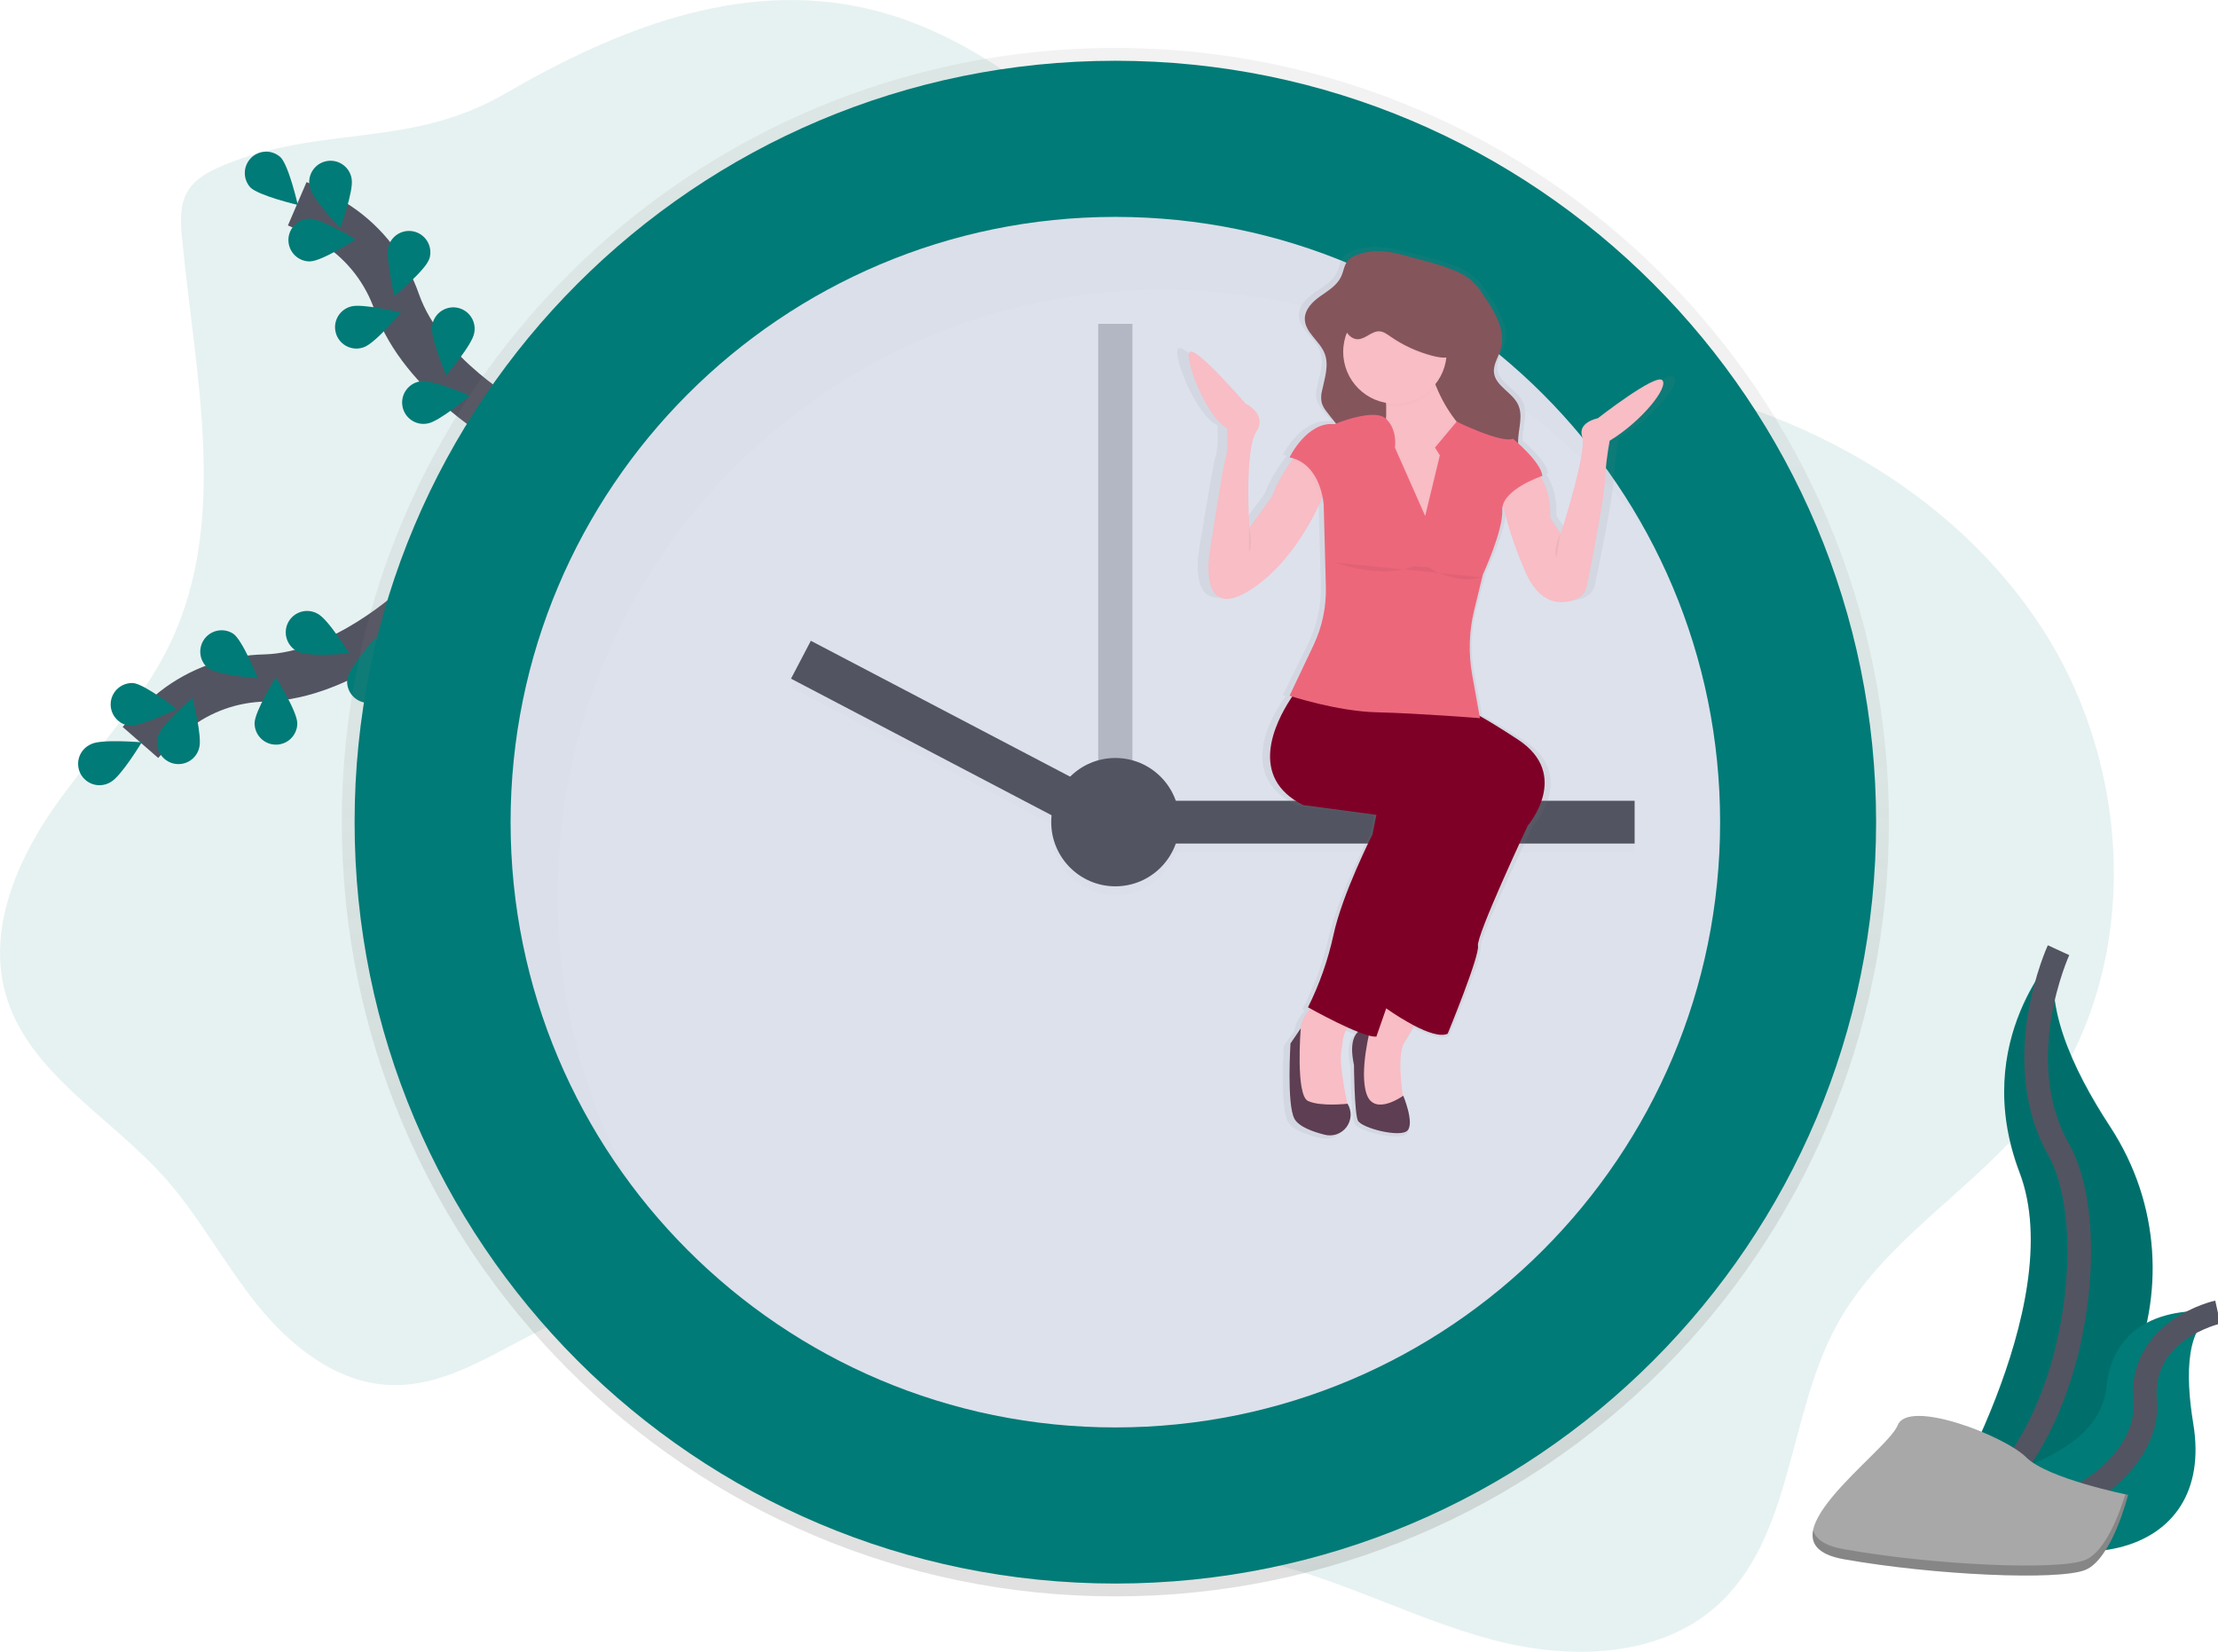 <svg width="94" height="70" viewBox="0 0 94 70" fill="none" xmlns="http://www.w3.org/2000/svg">
<g clip-path="url(#clip0)">
<path opacity="0.1" d="M9.456 7.01C8.871 7.253 8.271 7.565 7.949 8.111C7.609 8.689 7.649 9.406 7.713 10.073C8.265 15.867 9.72 22.029 7.207 27.277C5.987 29.823 3.947 31.863 2.324 34.175C0.701 36.488 -0.524 39.375 0.229 42.095C1.149 45.418 4.584 47.261 6.899 49.819C8.414 51.491 9.476 53.523 10.89 55.283C12.303 57.042 14.241 58.592 16.497 58.695C19.743 58.845 22.384 56.039 25.567 55.39C28.827 54.724 32.11 56.417 34.753 58.444C37.397 60.471 39.801 62.926 42.881 64.192C46.283 65.59 50.117 65.376 53.698 66.216C56.959 66.983 59.96 68.611 63.197 69.48C66.433 70.348 70.227 70.295 72.735 68.077C76.003 65.177 75.746 60.011 77.834 56.174C79.773 52.609 83.568 50.481 86.123 47.329C90.72 41.657 90.57 32.987 86.666 26.818C82.763 20.649 75.693 16.914 68.463 15.941C65.203 15.504 61.846 15.564 58.711 14.567C50.321 11.903 45.328 2.355 36.763 0.368C31.318 -0.893 26.023 1.291 21.385 3.978C17.36 6.311 13.646 5.271 9.456 7.01Z" fill="#007B77"/>
<path d="M17.631 25.726C17.631 25.726 14.54 28.646 11.223 28.733C9.83 28.761 8.483 29.24 7.385 30.099C6.867 30.509 6.386 30.966 5.951 31.465" stroke="#535461" stroke-width="2" stroke-miterlimit="10"/>
<path d="M3.859 31.536C4.304 31.31 6.005 31.46 6.005 31.46C6.005 31.46 5.123 32.924 4.678 33.151C4.571 33.214 4.452 33.255 4.329 33.27C4.206 33.286 4.081 33.276 3.962 33.241C3.843 33.206 3.732 33.147 3.637 33.068C3.542 32.989 3.463 32.89 3.407 32.78C3.352 32.669 3.319 32.548 3.312 32.424C3.304 32.3 3.323 32.176 3.365 32.059C3.408 31.942 3.474 31.836 3.56 31.746C3.645 31.656 3.748 31.585 3.863 31.536H3.859Z" fill="#007B77"/>
<path d="M5.649 28.948C6.147 29.001 7.492 30.052 7.492 30.052C7.492 30.052 5.953 30.801 5.46 30.75C5.23 30.715 5.021 30.592 4.879 30.408C4.736 30.223 4.67 29.991 4.695 29.758C4.719 29.526 4.832 29.313 5.01 29.162C5.188 29.011 5.417 28.935 5.649 28.948Z" fill="#007B77"/>
<path d="M9.895 26.863C10.297 27.159 10.929 28.747 10.929 28.747C10.929 28.747 9.226 28.618 8.824 28.322C8.642 28.176 8.525 27.965 8.495 27.733C8.465 27.502 8.525 27.268 8.663 27.08C8.801 26.892 9.006 26.765 9.235 26.724C9.465 26.684 9.701 26.733 9.895 26.863Z" fill="#007B77"/>
<path d="M13.462 26.01C13.909 26.234 14.8 27.692 14.8 27.692C14.8 27.692 13.099 27.853 12.653 27.629C12.54 27.579 12.439 27.508 12.354 27.418C12.27 27.328 12.206 27.222 12.164 27.107C12.122 26.991 12.104 26.868 12.111 26.745C12.118 26.622 12.15 26.502 12.205 26.392C12.26 26.282 12.337 26.185 12.431 26.105C12.525 26.026 12.634 25.967 12.752 25.931C12.869 25.895 12.993 25.884 13.115 25.897C13.237 25.911 13.355 25.949 13.462 26.01Z" fill="#007B77"/>
<path d="M8.439 31.703C8.587 31.225 8.153 29.572 8.153 29.572C8.153 29.572 6.859 30.689 6.711 31.166C6.669 31.282 6.651 31.404 6.658 31.527C6.665 31.649 6.696 31.769 6.751 31.879C6.805 31.989 6.881 32.087 6.975 32.166C7.068 32.245 7.177 32.305 7.294 32.342C7.411 32.378 7.534 32.39 7.656 32.377C7.778 32.365 7.896 32.327 8.003 32.268C8.11 32.208 8.204 32.127 8.279 32.03C8.354 31.933 8.408 31.822 8.439 31.703Z" fill="#007B77"/>
<path d="M12.598 30.649C12.598 30.148 11.688 28.702 11.688 28.702C11.688 28.702 10.788 30.152 10.789 30.654C10.79 30.895 10.886 31.125 11.056 31.294C11.226 31.464 11.457 31.559 11.697 31.558C11.938 31.557 12.168 31.461 12.337 31.291C12.506 31.12 12.601 30.889 12.6 30.649H12.598Z" fill="#007B77"/>
<path d="M16.501 29.075C16.584 28.582 15.932 27.002 15.932 27.002C15.932 27.002 14.799 28.282 14.717 28.775C14.689 29.007 14.751 29.24 14.89 29.426C15.03 29.613 15.236 29.739 15.465 29.777C15.695 29.816 15.931 29.765 16.123 29.634C16.316 29.504 16.451 29.304 16.501 29.076V29.075Z" fill="#007B77"/>
<path d="M21.648 17.995C21.648 17.995 17.924 15.948 16.818 12.813C16.363 11.494 15.493 10.359 14.339 9.578C13.788 9.211 13.205 8.896 12.597 8.635" stroke="#535461" stroke-width="2" stroke-miterlimit="10"/>
<path d="M11.89 6.664C12.242 7.018 12.622 8.685 12.622 8.685C12.622 8.685 10.959 8.295 10.607 7.94C10.451 7.767 10.368 7.541 10.375 7.308C10.381 7.076 10.477 6.855 10.642 6.691C10.806 6.527 11.028 6.432 11.261 6.427C11.493 6.422 11.718 6.507 11.89 6.664Z" fill="#007B77"/>
<path d="M14.901 7.573C15.005 8.062 14.419 9.668 14.419 9.668C14.419 9.668 13.235 8.436 13.132 7.945C13.101 7.827 13.095 7.703 13.113 7.582C13.132 7.461 13.174 7.345 13.239 7.241C13.303 7.137 13.388 7.047 13.489 6.976C13.589 6.906 13.702 6.857 13.822 6.832C13.942 6.806 14.065 6.806 14.185 6.83C14.305 6.853 14.419 6.901 14.52 6.971C14.621 7.04 14.707 7.129 14.773 7.232C14.838 7.336 14.883 7.451 14.902 7.572L14.901 7.573Z" fill="#007B77"/>
<path d="M18.189 10.98C18.031 11.454 16.715 12.544 16.715 12.544C16.715 12.544 16.315 10.883 16.473 10.408C16.549 10.18 16.712 9.991 16.927 9.883C17.142 9.775 17.391 9.757 17.619 9.833C17.847 9.909 18.036 10.072 18.143 10.287C18.251 10.503 18.269 10.752 18.193 10.98H18.189Z" fill="#007B77"/>
<path d="M20.098 14.112C20.023 14.606 18.91 15.903 18.91 15.903C18.91 15.903 18.234 14.333 18.309 13.839C18.322 13.717 18.359 13.598 18.419 13.491C18.478 13.384 18.559 13.29 18.656 13.215C18.753 13.14 18.864 13.085 18.983 13.054C19.101 13.023 19.225 13.017 19.346 13.035C19.467 13.054 19.584 13.097 19.688 13.161C19.792 13.226 19.882 13.311 19.952 13.412C20.023 13.512 20.072 13.626 20.097 13.746C20.122 13.867 20.122 13.991 20.098 14.111V14.112Z" fill="#007B77"/>
<path d="M13.139 11.077C13.639 11.072 15.077 10.149 15.077 10.149C15.077 10.149 13.618 9.261 13.118 9.266C12.878 9.269 12.649 9.367 12.481 9.539C12.313 9.711 12.22 9.943 12.223 10.183C12.226 10.423 12.324 10.653 12.496 10.821C12.667 10.989 12.899 11.082 13.139 11.079V11.077Z" fill="#007B77"/>
<path d="M15.418 14.715C15.892 14.56 16.989 13.25 16.989 13.25C16.989 13.25 15.331 12.839 14.856 12.994C14.739 13.027 14.63 13.084 14.535 13.161C14.441 13.238 14.362 13.332 14.305 13.44C14.248 13.548 14.213 13.666 14.202 13.787C14.192 13.909 14.206 14.031 14.244 14.147C14.281 14.263 14.342 14.37 14.422 14.462C14.502 14.553 14.6 14.628 14.71 14.681C14.819 14.735 14.938 14.765 15.06 14.771C15.182 14.777 15.303 14.758 15.418 14.716V14.715Z" fill="#007B77"/>
<path d="M18.116 17.948C18.611 17.875 19.913 16.769 19.913 16.769C19.913 16.769 18.348 16.084 17.855 16.157C17.733 16.169 17.615 16.206 17.508 16.265C17.402 16.325 17.308 16.405 17.233 16.502C17.158 16.598 17.103 16.709 17.072 16.827C17.041 16.945 17.034 17.069 17.052 17.19C17.069 17.311 17.111 17.427 17.175 17.531C17.239 17.636 17.323 17.726 17.423 17.797C17.522 17.868 17.635 17.918 17.754 17.944C17.874 17.97 17.997 17.971 18.117 17.948L18.116 17.948Z" fill="#007B77"/>
<path d="M47.269 67.654C65.375 67.654 80.053 52.964 80.053 34.843C80.053 16.721 65.375 2.031 47.269 2.031C29.163 2.031 14.485 16.721 14.485 34.843C14.485 52.964 29.163 67.654 47.269 67.654Z" fill="url(#paint0_linear)"/>
<path d="M47.269 67.11C65.075 67.11 79.51 52.664 79.51 34.843C79.51 17.022 65.075 2.575 47.269 2.575C29.463 2.575 15.028 17.022 15.028 34.843C15.028 52.664 29.463 67.11 47.269 67.11Z" fill="#007B77"/>
<path d="M47.269 60.494C61.424 60.494 72.899 49.009 72.899 34.843C72.899 20.676 61.424 9.192 47.269 9.192C33.114 9.192 21.639 20.676 21.639 34.843C21.639 49.009 33.114 60.494 47.269 60.494Z" fill="#DDE1EC"/>
<path opacity="0.3" d="M47.993 13.724H46.544V36.384H47.993V13.724Z" fill="#535461"/>
<g opacity="0.1">
<path opacity="0.1" d="M69.276 34.299H48.809V36.112H69.276V34.299Z" fill="black"/>
<path opacity="0.1" d="M34.358 27.517L33.518 29.123L46.396 35.872L47.237 34.266L34.358 27.517Z" fill="black"/>
<path opacity="0.1" d="M47.269 37.925C48.77 37.925 49.986 36.707 49.986 35.205C49.986 33.703 48.77 32.486 47.269 32.486C45.769 32.486 44.552 33.703 44.552 35.205C44.552 36.707 45.769 37.925 47.269 37.925Z" fill="black"/>
</g>
<path d="M69.276 33.936H48.809V35.749H69.276V33.936Z" fill="#535461"/>
<path d="M47.243 33.906L34.364 27.156L33.524 28.762L46.402 35.512L47.243 33.906Z" fill="#535461"/>
<path d="M47.269 37.562C48.77 37.562 49.986 36.344 49.986 34.843C49.986 33.341 48.77 32.123 47.269 32.123C45.769 32.123 44.552 33.341 44.552 34.843C44.552 36.344 45.769 37.562 47.269 37.562Z" fill="#535461"/>
<g opacity="0.1">
<path opacity="0.1" d="M23.63 37.925C23.63 23.758 35.104 12.274 49.26 12.274C53.233 12.27 57.152 13.192 60.707 14.968C64.262 16.743 67.355 19.322 69.742 22.501C65.38 14.569 56.958 9.192 47.267 9.192C33.112 9.192 21.637 20.676 21.637 34.843C21.629 40.408 23.438 45.824 26.788 50.266C24.71 46.485 23.624 42.239 23.63 37.925Z" fill="black"/>
</g>
<path d="M70.95 15.973C70.645 15.681 68.084 17.605 68.084 17.605C68.084 17.605 67.172 17.772 67.39 18.398C67.607 19.024 66.434 22.532 66.434 22.532L65.957 21.864C66.003 21.08 65.787 20.524 65.577 20.178C65.56 20.15 65.543 20.123 65.526 20.098L65.609 20.069C65.577 19.641 64.894 18.989 64.53 18.67C64.53 18.624 64.53 18.579 64.53 18.532C64.553 18.021 64.758 17.482 64.53 17.018C64.273 16.49 63.521 16.224 63.457 15.644C63.419 15.298 63.653 14.985 63.756 14.652C64.002 13.854 63.491 13.04 63.002 12.353C62.836 12.096 62.635 11.863 62.403 11.663C62.183 11.501 61.941 11.372 61.684 11.278C60.968 10.988 60.235 10.842 59.496 10.644C58.787 10.455 58.133 10.366 57.413 10.602C57.242 10.648 57.086 10.738 56.96 10.862C56.789 11.054 56.766 11.328 56.654 11.557C56.473 11.926 56.083 12.147 55.738 12.383C55.392 12.62 55.047 12.944 55.045 13.352C55.045 13.931 55.706 14.296 55.927 14.835C56.133 15.337 55.927 15.896 55.812 16.426C55.764 16.597 55.759 16.777 55.798 16.951C55.844 17.08 55.913 17.2 56.001 17.304C56.138 17.485 56.285 17.654 56.43 17.826L56.363 17.852C55.148 17.727 54.366 19.272 54.366 19.272C54.423 19.284 54.476 19.297 54.529 19.313L54.477 19.38C54.11 19.857 53.81 20.382 53.585 20.941L52.589 22.277C52.589 22.277 52.371 18.936 52.893 18.185C53.415 17.434 52.416 16.974 52.416 16.974C52.416 16.974 50.242 14.552 49.941 14.761C49.639 14.969 50.679 17.6 51.591 18.018C51.591 18.018 51.681 18.853 51.5 19.396C51.391 19.739 50.806 23.363 50.806 23.363C50.806 23.363 50.285 26.411 52.673 24.904C54.224 23.927 55.227 22.245 55.738 21.188C55.773 21.114 55.807 21.043 55.838 20.975C55.862 21.087 55.878 21.201 55.886 21.315L55.977 24.807C56 25.671 55.811 26.527 55.428 27.302L54.364 29.462L54.482 29.498L54.411 29.601C53.71 30.633 52.518 32.955 54.971 34.138L58.232 34.555L58.058 35.39C58.058 35.39 56.712 37.937 56.321 39.691C56.078 40.765 55.698 41.803 55.191 42.781L55.292 42.834C55.271 42.858 55.249 42.882 55.229 42.908C55.031 43.13 54.9 43.404 54.852 43.698L54.41 44.325C54.41 44.325 54.236 46.914 54.584 47.541C54.774 47.884 55.405 48.102 55.942 48.228C56.739 48.418 57.382 47.594 56.959 46.915L56.954 46.906H56.946C56.855 46.484 56.578 45.176 56.669 44.68C56.694 44.538 56.718 44.398 56.729 44.255C56.751 44.066 56.808 43.884 56.898 43.717C56.912 43.689 56.928 43.662 56.943 43.635L56.99 43.655C57.136 43.717 57.28 43.776 57.417 43.828C57.205 44.021 57.054 44.421 57.236 45.243C57.236 45.243 57.253 47.299 57.409 47.623C57.566 47.947 59.319 48.374 59.624 48.041C59.928 47.707 59.428 46.558 59.428 46.558L59.413 46.569C59.312 45.903 59.188 44.71 59.493 44.24C59.616 44.051 59.736 43.855 59.843 43.672L59.909 43.559C60.476 43.841 61.075 44.054 61.403 43.907C61.403 43.907 62.836 40.566 62.749 40.149C62.662 39.732 64.963 35.012 64.963 35.012C64.963 35.012 66.917 32.837 64.529 31.338C63.772 30.86 63.219 30.539 62.818 30.323L62.482 28.564C62.309 27.642 62.34 26.694 62.572 25.785L62.935 24.402L62.965 24.284C62.965 24.284 63.877 22.405 63.833 21.528C63.83 21.46 63.837 21.391 63.856 21.326C63.866 21.367 63.877 21.411 63.888 21.456C64.128 22.368 64.444 23.258 64.832 24.117C65.525 25.682 66.553 25.558 67.116 25.335C67.237 25.289 67.344 25.213 67.428 25.114C67.512 25.016 67.57 24.898 67.597 24.772C67.8 23.798 68.357 21.071 68.392 20.318C68.424 19.729 68.496 19.143 68.609 18.564C70.039 17.727 71.254 16.266 70.95 15.973Z" fill="url(#paint1_linear)"/>
<path d="M60.318 42.732C60.318 42.732 60.127 43.115 59.865 43.576C59.763 43.757 59.649 43.952 59.532 44.14C59.118 44.802 59.532 46.913 59.532 46.913L58.627 47.037L57.721 46.584L57.555 45.052V43.932L58.588 42.776L59.04 42.276L60.318 42.732Z" fill="#F8BDC5"/>
<g opacity="0.1">
<path opacity="0.1" d="M60.318 42.732C60.318 42.732 60.127 43.115 59.865 43.576C59.466 43.362 59.079 43.124 58.708 42.863L58.628 42.807L58.586 42.776L59.039 42.276L60.318 42.732Z" fill="black"/>
</g>
<path d="M64.746 34.99C64.746 34.99 62.553 39.667 62.637 40.082C62.72 40.496 61.354 43.808 61.354 43.808C61.043 43.955 60.471 43.743 59.931 43.464C59.524 43.246 59.13 43.004 58.753 42.738L58.674 42.682L58.626 42.648L62.225 32.67L59.041 30.332L58.805 30.159L57.381 29.108L61.728 29.895C61.728 29.895 61.88 29.876 62.679 30.323C63.063 30.538 63.597 30.86 64.334 31.344C66.606 32.837 64.746 34.99 64.746 34.99Z" fill="#7F0027"/>
<g opacity="0.03">
<path opacity="0.03" d="M64.746 34.99C64.746 34.99 62.553 39.667 62.637 40.082C62.72 40.496 61.354 43.808 61.354 43.808C61.043 43.955 60.471 43.743 59.931 43.464C59.524 43.246 59.13 43.004 58.753 42.738L58.674 42.682L58.626 42.648L62.225 32.67L59.041 30.332L58.805 30.159L57.381 29.108L61.728 29.895C61.728 29.895 61.88 29.876 62.679 30.323C63.063 30.538 63.597 30.86 64.334 31.344C66.606 32.837 64.746 34.99 64.746 34.99Z" fill="black"/>
</g>
<path d="M58.085 43.559C58.085 43.559 57.009 43.394 57.382 45.133C57.382 45.133 57.399 47.172 57.548 47.49C57.697 47.807 59.368 48.235 59.657 47.904C59.946 47.573 59.471 46.435 59.471 46.435C59.471 46.435 58.251 47.325 57.919 46.372C57.588 45.419 58.085 43.559 58.085 43.559Z" fill="#5D3E53"/>
<path d="M57.34 43.229C57.222 43.341 57.127 43.473 57.058 43.62C56.973 43.787 56.918 43.967 56.898 44.153C56.887 44.295 56.864 44.435 56.841 44.575C56.737 45.165 57.133 46.913 57.133 46.913L55.561 47.162L54.982 46.541L54.858 45.175C55.013 44.706 55.096 44.218 55.106 43.724C55.106 43.368 55.288 43.05 55.469 42.818C55.591 42.663 55.732 42.524 55.888 42.402C55.888 42.402 57.671 42.939 57.34 43.229Z" fill="#F8BDC5"/>
<g opacity="0.1">
<path opacity="0.1" d="M57.34 43.229C57.222 43.341 57.127 43.473 57.058 43.62C56.414 43.329 55.738 42.962 55.491 42.826L55.472 42.816C55.595 42.661 55.736 42.522 55.892 42.4C55.892 42.4 57.671 42.939 57.34 43.229Z" fill="black"/>
</g>
<path d="M62.428 33.748C62.428 33.748 61.395 35.694 60.732 37.308C60.297 38.369 59.399 40.894 58.83 42.502L58.747 42.739C58.497 43.451 58.331 43.932 58.331 43.932C58.22 43.933 58.111 43.917 58.005 43.884C57.907 43.858 57.798 43.822 57.681 43.779L57.55 43.729C57.419 43.678 57.278 43.619 57.143 43.558C56.486 43.264 55.785 42.882 55.53 42.742L55.434 42.688C55.92 41.715 56.282 40.685 56.513 39.622C56.885 37.884 58.167 35.362 58.167 35.362L58.333 34.534L55.23 34.119C52.893 32.95 54.029 30.645 54.696 29.622C54.81 29.444 54.933 29.273 55.065 29.108L57.547 29.652C57.547 29.652 57.938 29.777 58.808 30.162L59.207 30.343C59.694 30.567 60.294 30.855 61.018 31.225C63.462 32.462 62.428 33.748 62.428 33.748Z" fill="#7F0027"/>
<path d="M57.118 46.789C57.206 46.938 57.249 47.111 57.24 47.284C57.231 47.457 57.17 47.624 57.067 47.763C56.963 47.902 56.821 48.008 56.657 48.066C56.494 48.124 56.317 48.133 56.149 48.091C55.641 47.965 55.038 47.749 54.857 47.409C54.527 46.788 54.692 44.221 54.692 44.221L55.126 43.58C55.126 43.58 54.899 46.416 55.437 46.661C55.975 46.907 57.112 46.776 57.112 46.776L57.118 46.789Z" fill="#5D3E53"/>
<path d="M57.558 10.786C57.393 10.832 57.243 10.921 57.123 11.044C56.96 11.235 56.942 11.507 56.832 11.734C56.66 12.097 56.288 12.319 55.959 12.55C55.629 12.781 55.3 13.107 55.298 13.511C55.298 14.085 55.932 14.446 56.139 14.98C56.335 15.479 56.139 16.032 56.029 16.557C55.983 16.727 55.979 16.905 56.017 17.077C56.06 17.205 56.125 17.324 56.21 17.428C56.61 17.972 57.106 18.454 57.373 19.073C57.576 19.544 57.632 20.063 57.686 20.573C57.763 21.308 57.84 22.055 57.7 22.78C57.687 22.824 57.687 22.87 57.7 22.914C57.724 22.955 57.761 22.987 57.806 23.004C58.07 23.132 58.356 23.206 58.649 23.22C58.942 23.235 59.234 23.19 59.509 23.088C59.784 22.987 60.035 22.831 60.248 22.629C60.461 22.428 60.632 22.186 60.748 21.917C60.93 21.506 60.999 21.01 61.358 20.744C61.4 20.709 61.45 20.686 61.504 20.678C61.588 20.68 61.67 20.707 61.739 20.756C62.205 21.008 62.769 21.016 63.288 20.912C63.601 20.85 63.922 20.738 64.129 20.494C64.538 20.008 64.31 19.282 64.338 18.648C64.359 18.142 64.554 17.607 64.338 17.148C64.093 16.624 63.375 16.361 63.315 15.789C63.279 15.446 63.502 15.135 63.6 14.805C63.835 14.014 63.348 13.207 62.882 12.526C62.726 12.273 62.534 12.042 62.312 11.842C62.104 11.683 61.873 11.555 61.628 11.461C60.946 11.174 60.25 11.029 59.545 10.833C58.869 10.64 58.247 10.55 57.558 10.786Z" fill="#85555C"/>
<path d="M61.022 22.611H58.622V18.719C58.693 18.345 58.735 17.966 58.747 17.586C58.747 17.458 58.747 17.328 58.747 17.196C58.724 16.732 58.628 16.269 58.377 15.986C57.715 15.241 60.528 15.365 60.528 15.365C60.614 15.707 60.726 16.042 60.863 16.368C61.066 16.875 61.337 17.353 61.669 17.788C61.96 18.175 62.333 18.493 62.762 18.719C64.414 19.547 61.022 22.611 61.022 22.611Z" fill="#F8BDC5"/>
<g opacity="0.1">
<path opacity="0.1" d="M60.86 16.368C60.616 16.686 60.29 16.931 59.917 17.077C59.545 17.223 59.139 17.264 58.744 17.196C58.722 16.732 58.626 16.269 58.374 15.986C57.712 15.241 60.525 15.365 60.525 15.365C60.611 15.707 60.723 16.042 60.86 16.368Z" fill="black"/>
</g>
<path d="M59.118 17.105C60.329 17.105 61.311 16.123 61.311 14.911C61.311 13.699 60.329 12.717 59.118 12.717C57.907 12.717 56.926 13.699 56.926 14.911C56.926 16.123 57.907 17.105 59.118 17.105Z" fill="#F8BDC5"/>
<path d="M68.219 18.678C68.112 19.252 68.043 19.833 68.013 20.417C67.979 21.163 67.448 23.867 67.255 24.832C67.23 24.956 67.176 25.072 67.096 25.17C67.016 25.267 66.913 25.343 66.796 25.392C66.258 25.612 65.28 25.735 64.623 24.184C64.252 23.331 63.951 22.449 63.724 21.547C63.643 21.244 63.582 20.935 63.542 20.624L64.991 19.837C65.128 19.965 65.243 20.113 65.334 20.277C65.534 20.62 65.74 21.172 65.696 21.948L66.149 22.611C66.149 22.611 67.266 19.133 67.055 18.512C66.844 17.891 67.716 17.726 67.716 17.726C67.716 17.726 70.157 15.822 70.447 16.111C70.737 16.4 69.584 17.85 68.219 18.678Z" fill="#F8BDC5"/>
<path d="M56.347 20.334C56.234 20.658 56.104 20.976 55.958 21.286C55.471 22.334 54.516 24.005 53.038 24.971C50.763 26.461 51.259 23.439 51.259 23.439C51.259 23.439 51.816 19.846 51.921 19.506C52.087 18.968 52.004 18.141 52.004 18.141C51.135 17.726 50.143 15.119 50.431 14.911C50.72 14.704 52.786 17.105 52.786 17.105C52.786 17.105 53.738 17.559 53.239 18.306C52.74 19.054 52.949 22.363 52.949 22.363L53.906 21.041C54.119 20.489 54.405 19.968 54.757 19.493C54.938 19.245 55.065 19.096 55.065 19.096L56.347 20.334Z" fill="#F8BDC5"/>
<g opacity="0.1">
<path opacity="0.1" d="M65.335 20.277C65.03 20.389 63.852 20.865 63.722 21.546C63.641 21.243 63.581 20.934 63.541 20.623L64.99 19.837C65.127 19.964 65.243 20.113 65.335 20.277Z" fill="black"/>
</g>
<g opacity="0.1">
<path opacity="0.1" d="M56.347 20.334C56.234 20.658 56.104 20.976 55.958 21.286C55.901 20.876 55.671 19.828 54.757 19.49C54.938 19.243 55.065 19.093 55.065 19.093L56.347 20.334Z" fill="black"/>
</g>
<g opacity="0.1">
<path opacity="0.1" d="M61.022 22.611H58.622V18.719C58.693 18.345 58.735 17.966 58.747 17.586C59.241 18.063 59.118 18.801 59.118 18.801L60.401 21.702L61.022 19.138L60.816 18.807L61.667 17.793C61.958 18.181 62.331 18.498 62.76 18.724C64.414 19.547 61.022 22.611 61.022 22.611Z" fill="black"/>
</g>
<g opacity="0.1">
<path opacity="0.1" d="M62.717 30.558C62.717 30.558 60.837 30.409 59.206 30.338L59.042 30.331C58.81 30.322 58.59 30.314 58.373 30.309C56.79 30.271 54.999 29.717 54.695 29.62C54.809 29.443 54.933 29.272 55.065 29.108L57.547 29.652C57.547 29.652 57.938 29.777 58.808 30.162L57.381 29.108L61.728 29.895C61.728 29.895 61.88 29.876 62.679 30.323L62.717 30.558Z" fill="black"/>
</g>
<path d="M61.022 19.299L60.816 18.968L61.734 17.869C61.734 17.869 63.628 18.798 64.124 18.594C64.124 18.594 65.324 19.591 65.365 20.167C65.365 20.167 63.628 20.747 63.668 21.617C63.709 22.489 62.844 24.349 62.844 24.349L62.482 25.838C62.259 26.74 62.228 27.678 62.391 28.593L62.722 30.436C62.722 30.436 60.115 30.229 58.375 30.188C56.634 30.146 54.652 29.484 54.652 29.484L55.667 27.346C56.033 26.574 56.212 25.727 56.191 24.873L56.1 21.412C56.1 21.412 56.017 19.673 54.651 19.383C54.651 19.383 55.395 17.851 56.553 17.976C56.553 17.976 58.239 17.271 58.74 17.747C59.241 18.223 59.117 18.969 59.117 18.969L60.4 21.869L61.022 19.299Z" fill="#ED677B"/>
<g opacity="0.1">
<path opacity="0.1" d="M57.536 14.459C57.869 14.459 58.129 14.106 58.462 14.124C58.634 14.133 58.782 14.243 58.924 14.342C59.461 14.714 60.059 14.99 60.691 15.158C60.936 15.223 61.196 15.272 61.442 15.212C61.689 15.152 61.919 14.958 61.948 14.705C61.955 14.594 61.94 14.482 61.904 14.376C61.625 13.404 60.994 12.571 60.135 12.039C59.79 11.828 59.37 11.666 58.989 11.799C58.645 11.917 58.423 12.24 58.174 12.505C57.986 12.704 57.773 12.877 57.54 13.02C57.359 13.13 57.087 13.202 56.983 13.403C56.786 13.778 57.095 14.455 57.536 14.459Z" fill="black"/>
</g>
<path d="M57.536 14.376C57.869 14.376 58.129 14.024 58.462 14.042C58.634 14.051 58.782 14.161 58.924 14.259C59.461 14.632 60.059 14.908 60.691 15.075C60.936 15.14 61.196 15.189 61.442 15.13C61.689 15.07 61.919 14.876 61.948 14.623C61.955 14.511 61.94 14.4 61.904 14.294C61.625 13.322 60.994 12.488 60.135 11.956C59.79 11.745 59.37 11.584 58.989 11.716C58.645 11.835 58.423 12.158 58.174 12.423C57.986 12.622 57.773 12.795 57.54 12.938C57.359 13.047 57.087 13.119 56.983 13.32C56.786 13.699 57.095 14.372 57.536 14.376Z" fill="#85555C"/>
<path opacity="0.05" d="M56.534 23.832C56.534 23.832 58.56 24.577 59.885 23.998L60.547 24.039C60.547 24.039 61.647 24.812 62.811 24.466" fill="black"/>
<path opacity="0.05" d="M66.131 22.59C66.131 22.59 65.8 23.377 65.965 23.625L66.131 22.59Z" fill="black"/>
<path opacity="0.05" d="M52.935 22.342C52.935 22.342 53.1 23.128 52.935 23.377V22.342Z" fill="black"/>
<path d="M87.242 40.269C87.242 40.269 83.453 44.062 85.592 49.689C87.731 55.316 81.926 64.673 81.926 64.673C81.926 64.673 81.989 64.664 82.107 64.644C89.889 63.269 93.755 54.362 89.428 47.744C87.815 45.283 86.495 42.398 87.242 40.269Z" fill="#007B77"/>
<path opacity="0.1" d="M87.242 40.333C87.242 40.333 83.453 44.125 85.592 49.752C87.731 55.379 81.926 64.736 81.926 64.736C81.926 64.736 81.989 64.727 82.107 64.707C89.889 63.332 93.755 54.425 89.428 47.807C87.815 45.347 86.495 42.461 87.242 40.333Z" fill="black"/>
<path d="M87.242 40.269C87.242 40.269 85.103 44.917 87.242 48.71C89.381 52.502 87.604 63.144 81.925 64.673" stroke="#535461" stroke-miterlimit="10"/>
<path d="M93.991 55.607C93.991 55.607 89.667 54.919 89.273 58.796C88.879 62.674 80.957 63.211 80.957 63.211L81.106 63.31C87.644 67.606 93.896 66.046 92.953 60.342C92.605 58.221 92.634 56.091 93.991 55.607Z" fill="#007B77"/>
<path d="M93.991 55.607C93.991 55.607 90.635 56.344 90.912 59.399C91.189 62.453 85.931 66.114 80.961 63.212" stroke="#535461" stroke-miterlimit="10"/>
<path d="M90.187 63.352C90.187 63.352 86.782 62.671 85.874 61.762C84.965 60.853 80.879 59.263 80.425 60.402C79.972 61.541 74.296 65.401 78.155 66.083C82.014 66.764 87.236 66.989 88.371 66.536C89.505 66.083 90.187 63.352 90.187 63.352Z" fill="#A8A8A8"/>
<path opacity="0.2" d="M78.155 65.657C82.015 66.339 87.236 66.564 88.371 66.111C89.235 65.764 89.836 64.102 90.073 63.328L90.186 63.352C90.186 63.352 89.505 66.078 88.371 66.532C87.236 66.986 82.014 66.76 78.155 66.079C77.041 65.882 76.722 65.42 76.843 64.835C76.937 65.217 77.325 65.511 78.155 65.657Z" fill="black"/>
</g>
<defs>
<linearGradient id="paint0_linear" x1="47.269" y1="67.654" x2="47.269" y2="2.031" gradientUnits="userSpaceOnUse">
<stop stop-color="#808080" stop-opacity="0.25"/>
<stop offset="0.54" stop-color="#808080" stop-opacity="0.12"/>
<stop offset="1" stop-color="#808080" stop-opacity="0.1"/>
</linearGradient>
<linearGradient id="paint1_linear" x1="15848.9" y1="22547.5" x2="15848.9" y2="6785.79" gradientUnits="userSpaceOnUse">
<stop stop-color="#808080" stop-opacity="0.25"/>
<stop offset="0.54" stop-color="#808080" stop-opacity="0.12"/>
<stop offset="1" stop-color="#808080" stop-opacity="0.1"/>
</linearGradient>
<clipPath id="clip0">
<rect width="94" height="70" fill="white"/>
</clipPath>
</defs>
</svg>
